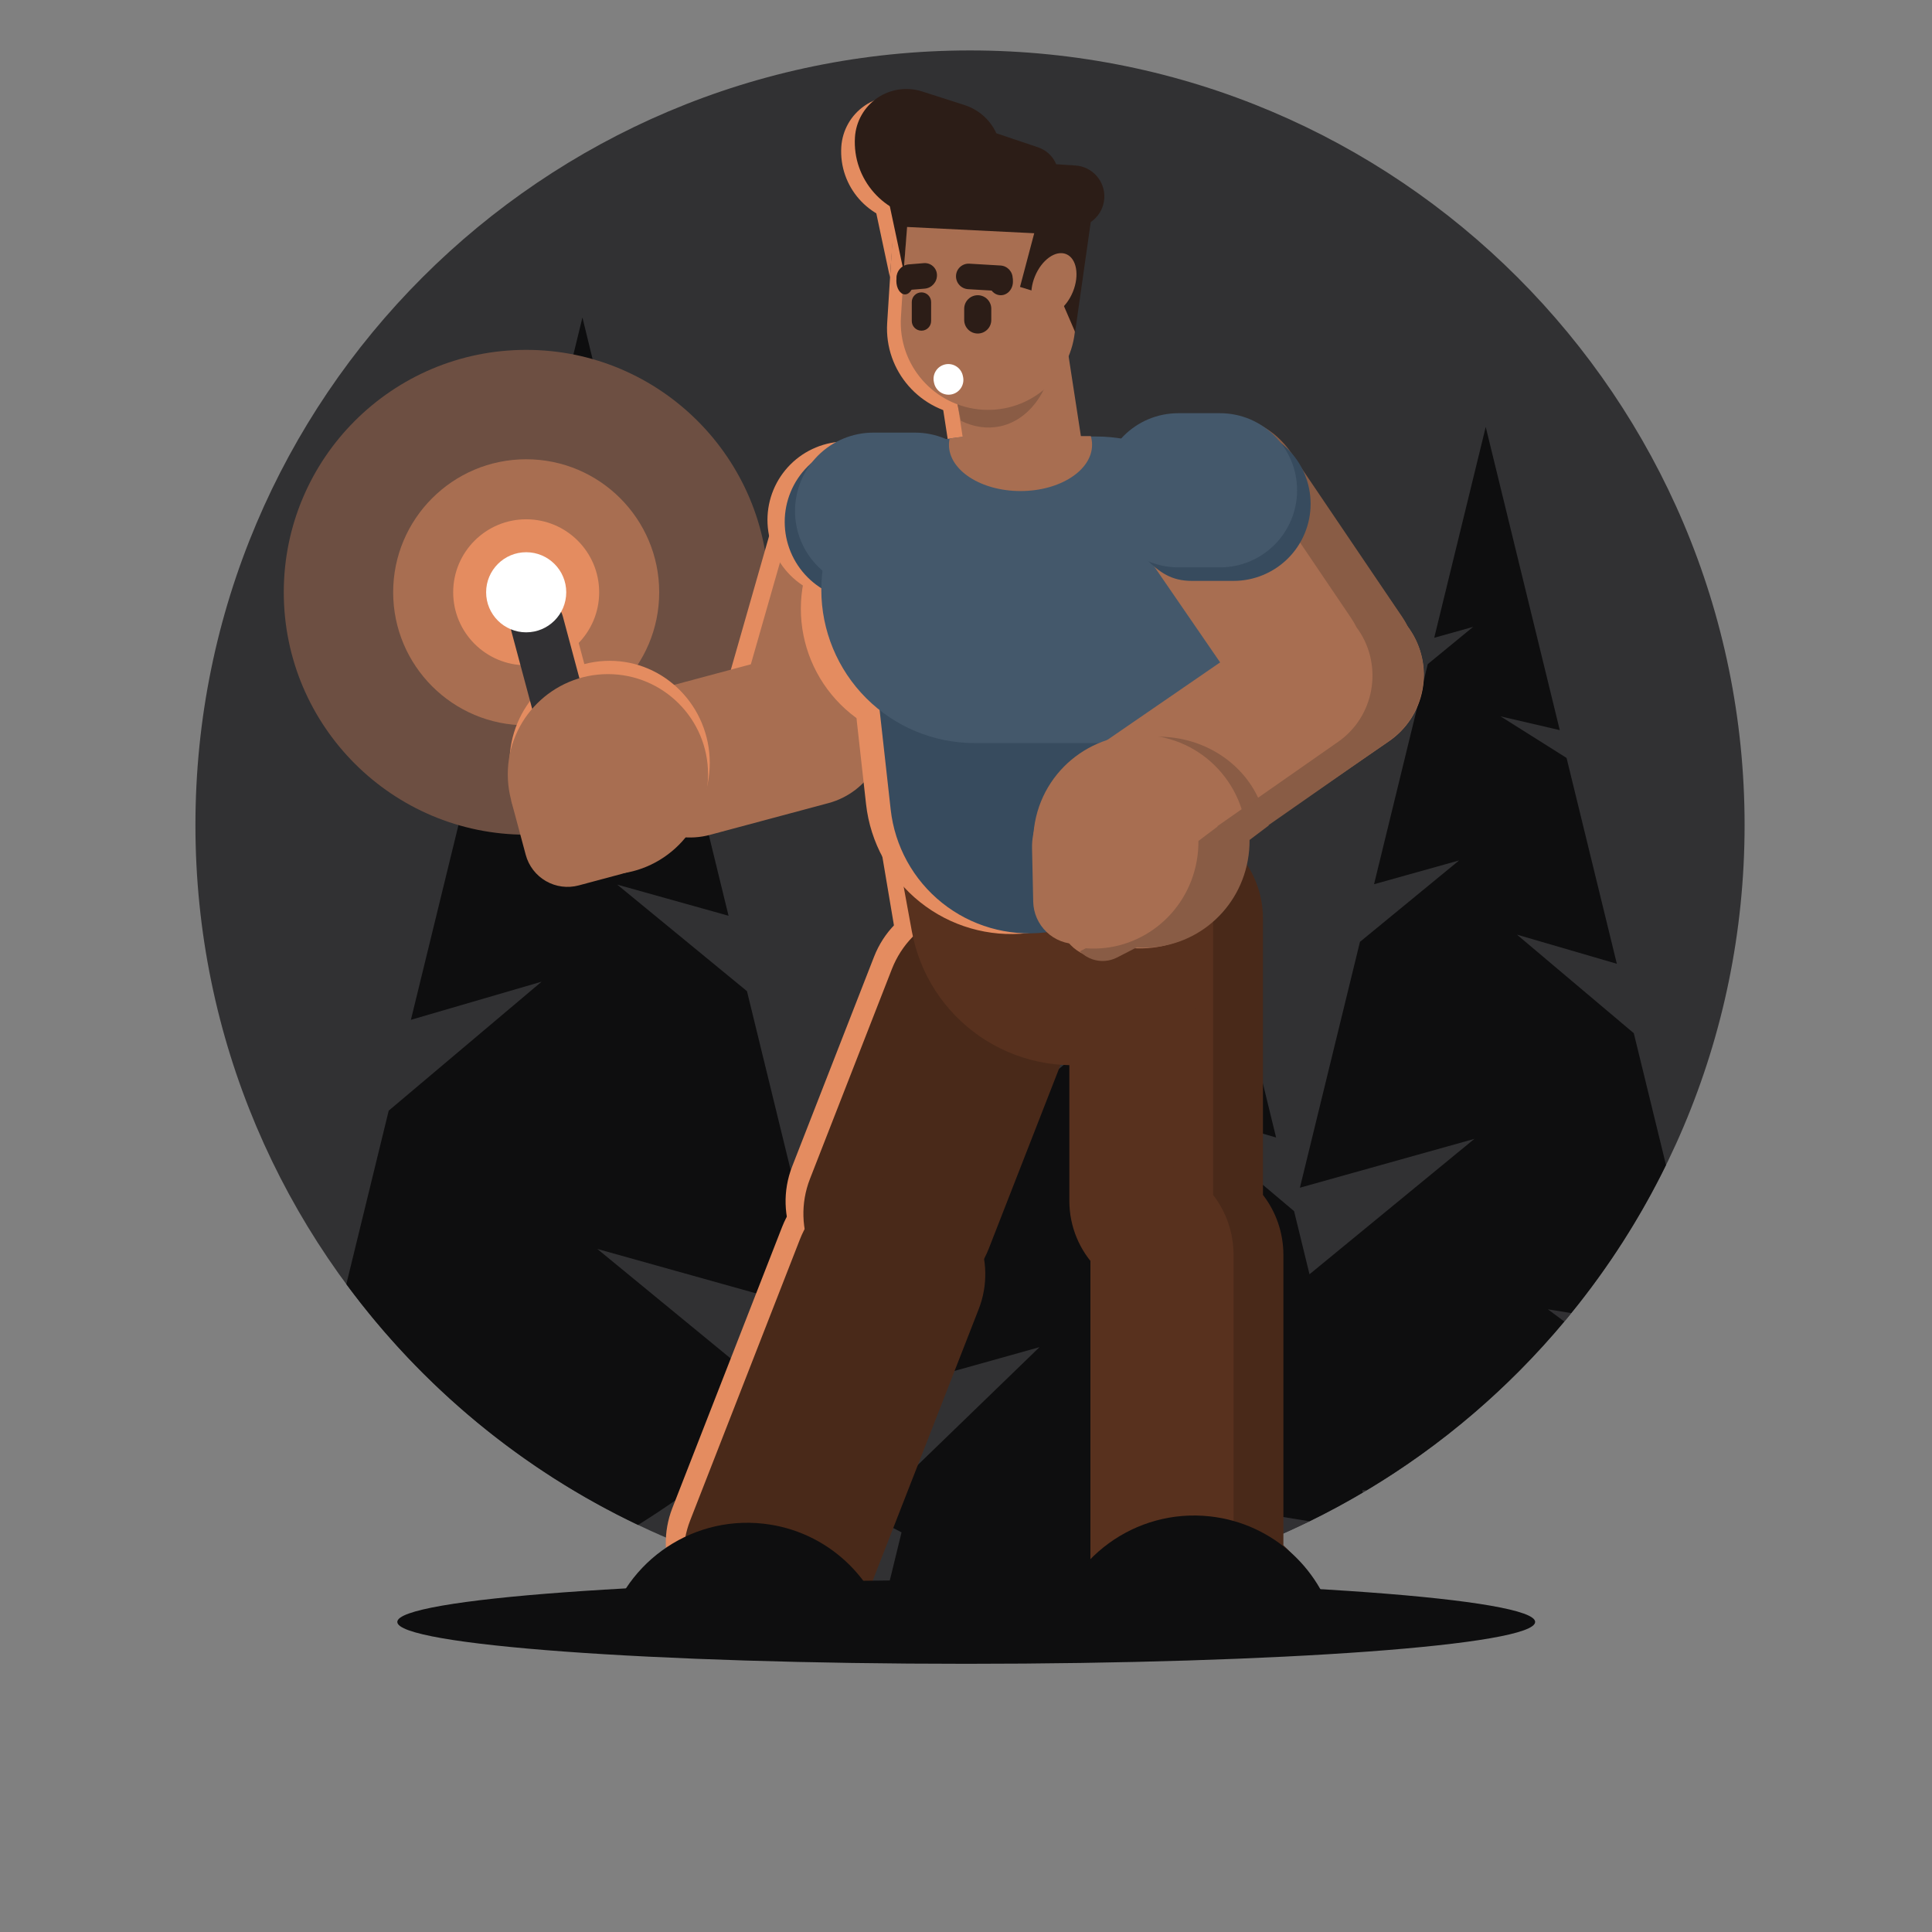 <?xml version="1.0" encoding="UTF-8" standalone="no"?>
<!-- Created with Inkscape (http://www.inkscape.org/) -->

<svg
   version="1.1"
   id="svg2"
   xml:space="preserve"
   width="666.667"
   height="666.667"
   viewBox="0 0 666.667 666.667"
   sodipodi:docname="notfound.svg"
   inkscape:version="1.1.2 (b8e25be833, 2022-02-05)"
   xmlns:inkscape="http://www.inkscape.org/namespaces/inkscape"
   xmlns:sodipodi="http://sodipodi.sourceforge.net/DTD/sodipodi-0.dtd"
   xmlns="http://www.w3.org/2000/svg"
   xmlns:svg="http://www.w3.org/2000/svg"><rect x="0" y="0" width="666.667" height="666.667" fill="#808080" stroke="none"/><defs
     id="defs6"><clipPath
       clipPathUnits="userSpaceOnUse"
       id="clipPath16"><path
         d="M 0,500 H 500 V 0 H 0 Z"
         id="path14" /></clipPath></defs><sodipodi:namedview
     id="namedview4"
     pagecolor="#505050"
     bordercolor="#ffffff"
     borderopacity="1"
     inkscape:pageshadow="0"
     inkscape:pageopacity="0"
     inkscape:pagecheckerboard="1"
     showgrid="false"
     inkscape:zoom="0.61724998"
     inkscape:cx="313.48725"
     inkscape:cy="311.05712"
     inkscape:window-width="1920"
     inkscape:window-height="1009"
     inkscape:window-x="-8"
     inkscape:window-y="-8"
     inkscape:window-maximized="1"
     inkscape:current-layer="g8" /><g
     id="g8"
     inkscape:groupmode="layer"
     inkscape:label="man-lost-in-the-forest-publicdomainvectors.org"
     transform="matrix(1.333,0,0,-1.333,0,666.667)"><g
       id="g1349"><path
         d="m 251.102,487.068 c 110.666,0 200.511,-89.846 200.511,-200.511 0,-110.666 -89.845,-200.513 -200.511,-200.513 -110.666,0 -200.512,89.847 -200.512,200.513 0,110.665 89.846,200.511 200.512,200.511"
         style="fill:#313133;fill-opacity:1;fill-rule:evenodd;stroke:none"
         id="path68" /><path
         d="m 338.986,106.32 c -4.413,-2.161 -8.918,-4.162 -13.507,-5.996 l -14.072,10.483 z"
         style="fill:#313033;fill-opacity:1;fill-rule:evenodd;stroke:none"
         id="path70" /><path
         d="m 353.821,114.369 -1.037,-0.614 -0.15,0.614 z"
         style="fill:#313033;fill-opacity:1;fill-rule:evenodd;stroke:none"
         id="path72" /><path
         d="m 406.743,160.211 -0.94,-1.168 -0.858,-1.015 -4.252,3.167 z"
         style="fill:#313033;fill-opacity:1;fill-rule:evenodd;stroke:none"
         id="path74" /><path
         d="m 285.624,156.023 -0.538,-3.474 6.139,5.042 z m -16.535,-4.627 -25.761,-7.208 16.483,67.491 27.229,22.36 -23.363,-6.539 14.761,60.436 12.436,10.211 -10.671,-2.985 14.137,57.88 20.329,-83.235 -16.245,3.774 18.109,-11.408 13.803,-56.509 -27.428,8.002 32.083,-27.062 3.991,-16.343 42.68,35.048 -45.163,-12.638 15.543,63.641 25.675,21.083 -22.03,-6.165 13.917,56.987 11.727,9.63 -10.062,-2.816 13.331,54.577 19.17,-78.485 -15.32,3.558 17.077,-10.755 13.016,-53.287 -25.864,7.546 30.253,-25.519 8.337,-34.133 c -6.726,-13.731 -14.976,-26.584 -24.526,-38.322 l -6.05,0.984 4.252,-3.167 c -14.433,-17.261 -31.716,-32.059 -51.124,-43.659 h -1.187 l 0.15,-0.614 c -4.489,-2.652 -9.091,-5.134 -13.798,-7.435 l -27.579,4.487 14.072,-10.483 C 309.552,93.943 292.622,89.554 274.995,87.456 l -0.796,-5.132 -8.235,4.264 c -4.905,-0.36 -9.862,-0.544 -14.862,-0.544 -7.327,0 -14.56,0.394 -21.689,1.174 l 3.967,16.239 -8.999,4.658 z"
         style="fill:#0e0e0f;fill-opacity:1;fill-rule:evenodd;stroke:none"
         id="path76" /><path
         d="m 89.654,167.704 10.969,44.912 39.579,33.386 -33.835,-9.872 17.027,69.713 22.34,14.071 -20.042,-4.656 25.08,102.68 17.44,-71.402 -13.164,3.684 15.34,-12.599 18.21,-74.554 -28.822,8.066 33.59,-27.582 20.335,-83.258 -59.087,16.532 49.837,-40.925 c -12.003,-11.435 -25.153,-21.678 -39.266,-30.529 -30.04,14.28 -55.975,35.811 -75.531,62.333"
         style="fill:#0e0e0f;fill-opacity:1;fill-rule:evenodd;stroke:none"
         id="path78" /><path
         d="m 136.21,409.557 c 34.634,0 62.752,-28.118 62.752,-62.752 0,-34.634 -28.118,-62.752 -62.752,-62.752 -34.634,0 -62.752,28.118 -62.752,62.752 0,34.634 28.118,62.752 62.752,62.752"
         style="fill:#6d4f42;fill-opacity:1;fill-rule:evenodd;stroke:none"
         id="path80" /><path
         d="m 136.21,381.239 c 19.004,0 34.435,-15.428 34.435,-34.434 0,-19.004 -15.431,-34.435 -34.435,-34.435 -19.005,0 -34.434,15.431 -34.434,34.435 0,19.006 15.429,34.434 34.434,34.434"
         style="fill:#a86e51;fill-opacity:1;fill-rule:evenodd;stroke:none"
         id="path82" /><path
         d="m 136.21,365.7 c 10.429,0 18.895,-8.466 18.895,-18.895 0,-10.428 -8.466,-18.895 -18.895,-18.895 -10.429,0 -18.896,8.467 -18.896,18.895 0,10.429 8.467,18.895 18.896,18.895"
         style="fill:#e48c60;fill-opacity:1;fill-rule:evenodd;stroke:none"
         id="path84" /><path
         d="m 224.533,305.204 c -1.456,-5.088 -4.872,-9.389 -9.499,-11.957 -4.627,-2.568 -10.083,-3.194 -15.17,-1.74 l -0.002,10e-4 c -5.087,1.455 -9.388,4.871 -11.957,9.498 -2.568,4.626 -3.194,10.083 -1.739,15.171 4.581,16.015 11.077,38.734 15.658,54.748 1.454,5.088 4.871,9.388 9.498,11.957 4.626,2.57 10.082,3.195 15.17,1.74 h 0.001 c 5.088,-1.455 9.388,-4.872 11.959,-9.497 2.567,-4.627 3.193,-10.084 1.737,-15.171 -4.58,-16.017 -11.077,-38.733 -15.656,-54.75"
         style="fill:#e48c60;fill-opacity:1;fill-rule:evenodd;stroke:none"
         id="path86" /><path
         d="m 272.163,411.148 -29.928,-4.607 4.475,-29.073 29.93,4.607 z"
         style="fill:#e48c60;fill-opacity:1;fill-rule:evenodd;stroke:none"
         id="path88" /><path
         d="m 277.251,453.227 -45.102,2.84 c 0,0 -1.373,-21.792 -2.491,-39.559 -0.783,-12.454 8.677,-23.186 21.131,-23.97 v -0.001 c 12.455,-0.783 23.187,8.677 23.972,21.132 1.118,17.767 2.49,39.558 2.49,39.558"
         style="fill:#e48c60;fill-opacity:1;fill-rule:evenodd;stroke:none"
         id="path90" /><path
         d="m 230.367,428.329 -3.7,17.4 16.873,2.633 28.704,-2.028 7.071,-1.548 -4.571,-32.131 -3.614,8.378 -10.649,3.289 3.679,13.896 -32.912,1.623 z"
         style="fill:#e48c60;fill-opacity:1;fill-rule:evenodd;stroke:none"
         id="path92" /><path
         d="m 233.411,386.518 c 5.386,0 10.549,-2.139 14.357,-5.946 3.805,-3.807 5.946,-8.97 5.946,-14.355 0,-5.384 -2.141,-10.548 -5.946,-14.356 -3.808,-3.806 -8.971,-5.945 -14.357,-5.945 H 222.68 c -5.383,0 -10.547,2.139 -14.354,5.945 -3.808,3.808 -5.947,8.972 -5.947,14.356 0,5.385 2.139,10.548 5.947,14.355 3.807,3.807 8.971,5.946 14.354,5.946 z"
         style="fill:#e48c60;fill-opacity:1;fill-rule:evenodd;stroke:none"
         id="path94" /><path
         d="m 276.818,260.38 c 0,6.589 2.618,12.907 7.277,17.566 4.658,4.659 10.976,7.276 17.565,7.276 h 10e-4 c 6.587,0 12.907,-2.617 17.567,-7.276 4.657,-4.659 7.275,-10.977 7.275,-17.566 v -71.134 c 0,-6.588 -2.618,-12.907 -7.275,-17.566 -4.66,-4.658 -10.98,-7.275 -17.567,-7.275 h -10e-4 c -6.589,0 -12.907,2.617 -17.565,7.275 -4.659,4.659 -7.277,10.978 -7.277,17.566 z"
         style="fill:#58311e;fill-opacity:1;fill-rule:evenodd;stroke:none"
         id="path96" /><path
         d="m 282.271,173.292 c 0,13.719 11.123,24.841 24.842,24.841 h 10e-4 c 13.719,0 24.841,-11.122 24.841,-24.841 V 95.699 c 0,-13.719 -11.122,-24.842 -24.841,-24.842 h -10e-4 c -13.719,0 -24.842,11.123 -24.842,24.842 z"
         style="fill:#58311e;fill-opacity:1;fill-rule:evenodd;stroke:none"
         id="path98" /><path
         d="m 226.264,252.471 c 4.989,12.781 19.395,19.095 32.175,14.104 h 10e-4 c 12.78,-4.989 19.095,-19.395 14.105,-32.175 -6.36,-16.288 -14.839,-38.001 -21.196,-54.29 -4.991,-12.779 -19.398,-19.094 -32.176,-14.104 h -0.002 c -12.78,4.99 -19.094,19.395 -14.105,32.176 6.359,16.288 14.838,38.002 21.198,54.289"
         style="fill:#e48c60;fill-opacity:1;fill-rule:evenodd;stroke:none"
         id="path100" /><path
         d="m 202.464,182.521 c 2.396,6.138 7.133,11.073 13.166,13.717 6.035,2.645 12.872,2.784 19.009,0.389 h 10e-4 c 6.137,-2.397 11.071,-7.133 13.716,-13.167 2.646,-6.034 2.786,-12.871 0.39,-19.01 -8.196,-20.991 -20.217,-51.776 -28.413,-72.767 -2.397,-6.137 -7.132,-11.071 -13.167,-13.716 -6.034,-2.646 -12.871,-2.785 -19.008,-0.389 h -0.002 c -6.137,2.397 -11.071,7.132 -13.716,13.167 -2.645,6.033 -2.785,12.871 -0.388,19.008 8.195,20.992 20.216,51.776 28.412,72.768"
         style="fill:#e48c60;fill-opacity:1;fill-rule:evenodd;stroke:none"
         id="path102" /><path
         d="m 230.875,249.268 c 4.99,12.781 19.395,19.096 32.175,14.107 0,-0.002 0,-0.002 0.002,-0.002 12.779,-4.99 19.094,-19.394 14.104,-32.175 -6.359,-16.289 -14.837,-38.002 -21.197,-54.29 -4.99,-12.78 -19.396,-19.095 -32.175,-14.105 l -0.002,0.001 c -12.779,4.99 -19.094,19.395 -14.104,32.175 6.359,16.288 14.838,38.001 21.197,54.289"
         style="fill:#492919;fill-opacity:1;fill-rule:evenodd;stroke:none"
         id="path104" /><path
         d="m 207.076,179.319 c 2.396,6.137 7.132,11.072 13.166,13.716 6.034,2.646 12.872,2.785 19.009,0.39 0,-0.001 0.001,-0.001 0.001,-0.001 6.137,-2.396 11.07,-7.133 13.716,-13.167 2.645,-6.033 2.785,-12.871 0.388,-19.009 -8.195,-20.991 -20.216,-51.777 -28.412,-72.769 -2.396,-6.135 -7.132,-11.07 -13.167,-13.715 -6.033,-2.645 -12.871,-2.785 -19.008,-0.389 h -0.001 c -6.138,2.396 -11.07,7.133 -13.717,13.167 -2.645,6.033 -2.785,12.872 -0.387,19.009 8.195,20.991 20.216,51.776 28.412,72.768"
         style="fill:#492919;fill-opacity:1;fill-rule:evenodd;stroke:none"
         id="path106" /><path
         d="m 230.207,76.079 c -3.23,15.454 -16.077,27.789 -32.614,29.623 -19.391,2.151 -36.992,-10.898 -40.893,-29.623 z"
         style="fill:#0e0e0f;fill-opacity:1;fill-rule:evenodd;stroke:none"
         id="path108" /><path
         d="m 255.396,461.157 c -0.994,4.781 -4.486,8.658 -9.141,10.144 -3.019,0.965 -6.63,2.118 -10.227,3.267 -4.113,1.313 -8.601,0.657 -12.166,-1.779 -3.565,-2.436 -5.809,-6.379 -6.081,-10.688 V 462.1 c -0.646,-10.286 7.166,-19.148 17.451,-19.795 2.479,-0.157 5.01,-0.316 7.458,-0.47 4.031,-0.254 7.952,1.389 10.598,4.442 2.647,3.052 3.715,7.165 2.892,11.121 -0.271,1.299 -0.534,2.567 -0.784,3.759"
         style="fill:#e48c60;fill-opacity:1;fill-rule:evenodd;stroke:none"
         id="path110" /><path
         d="m 233.691,288.757 -6.837,-1.156 5.726,-33.969 5.825,7.226 z"
         style="fill:#e48c60;fill-opacity:1;fill-rule:evenodd;stroke:none"
         id="path112" /><path
         d="m 314.563,299.455 -83.132,-15.236 c 0,0 2.132,-11.637 4.617,-25.195 2.02,-11.023 8.338,-20.794 17.561,-27.161 9.224,-6.365 20.6,-8.808 31.622,-6.787 h 0.001 c 11.024,2.021 20.793,8.337 27.161,17.562 6.367,9.223 8.808,20.598 6.788,31.623 -2.485,13.556 -4.618,25.194 -4.618,25.194"
         style="fill:#58311e;fill-opacity:1;fill-rule:evenodd;stroke:none"
         id="path114" /><path
         d="m 229.981,307.562 c -1.456,-5.088 -4.871,-9.389 -9.498,-11.957 -4.626,-2.568 -10.084,-3.195 -15.17,-1.74 v 0.002 c -5.088,1.454 -9.391,4.87 -11.959,9.497 -2.569,4.625 -3.193,10.083 -1.739,15.171 4.58,16.015 11.076,38.733 15.657,54.748 1.457,5.088 4.872,9.389 9.498,11.957 4.626,2.569 10.084,3.195 15.171,1.739 h 0.002 c 5.087,-1.455 9.389,-4.871 11.957,-9.497 2.568,-4.627 3.194,-10.084 1.739,-15.171 -4.581,-16.016 -11.077,-38.733 -15.658,-54.749"
         style="fill:#a86e51;fill-opacity:1;fill-rule:evenodd;stroke:none"
         id="path116" /><path
         d="m 204.128,330.774 c 5.112,1.37 10.559,0.652 15.142,-1.994 4.582,-2.645 7.926,-7.002 9.295,-12.113 v -10e-4 c 1.37,-5.112 0.653,-10.558 -1.993,-15.14 -2.646,-4.583 -7.004,-7.927 -12.115,-9.297 -9.577,-2.565 -21.116,-5.657 -30.69,-8.224 -5.111,-1.369 -10.558,-0.651 -15.141,1.995 -4.582,2.646 -7.926,7.002 -9.296,12.114 -1.37,5.112 -0.652,10.558 1.994,15.141 2.645,4.583 7.003,7.926 12.114,9.296 9.575,2.565 21.114,5.657 30.69,8.223"
         style="fill:#a86e51;fill-opacity:1;fill-rule:evenodd;stroke:none"
         id="path118" /><path
         d="m 229.699,385.839 c 5.385,0 10.548,-2.138 14.356,-5.945 3.807,-3.808 5.946,-8.972 5.946,-14.355 v -0.002 c 0,-5.383 -2.139,-10.547 -5.946,-14.354 -3.808,-3.808 -8.971,-5.946 -14.356,-5.946 h -10.731 c -5.384,0 -10.547,2.138 -14.355,5.946 -3.807,3.807 -5.946,8.971 -5.946,14.354 v 0.002 c 0,5.383 2.139,10.547 5.946,14.355 3.808,3.807 8.971,5.945 14.355,5.945 z"
         style="fill:#e48c60;fill-opacity:1;fill-rule:evenodd;stroke:none"
         id="path120" /><path
         d="m 296.979,321.819 c -1.111,9.97 -6.135,19.09 -13.969,25.355 -7.835,6.265 -17.837,9.16 -27.806,8.051 -9.971,-1.111 -19.092,-6.135 -25.355,-13.97 -6.264,-7.834 -9.162,-17.837 -8.051,-27.806 0.786,-7.053 1.606,-14.427 2.391,-21.48 1.111,-9.97 6.135,-19.09 13.969,-25.354 7.835,-6.265 17.837,-9.161 27.808,-8.05 9.969,1.108 19.089,6.133 25.353,13.969 6.266,7.834 9.16,17.836 8.051,27.805 -0.785,7.053 -1.606,14.428 -2.391,21.48"
         style="fill:#e48c60;fill-opacity:1;fill-rule:evenodd;stroke:none"
         id="path122" /><path
         d="m 322.755,342.54 c 0,9.284 -3.69,18.189 -10.254,24.755 -6.565,6.565 -15.471,10.253 -24.755,10.253 h -45.427 c -9.285,0 -18.19,-3.688 -24.755,-10.253 -6.564,-6.566 -10.253,-15.471 -10.253,-24.755 0,-9.286 3.689,-18.19 10.253,-24.755 6.565,-6.566 15.47,-10.254 24.755,-10.254 h 45.427 c 9.284,0 18.19,3.688 24.755,10.254 6.564,6.565 10.254,15.469 10.254,24.755"
         style="fill:#e48c60;fill-opacity:1;fill-rule:evenodd;stroke:none"
         id="path124" /><path
         d="m 234.165,385.323 c 5.384,0 10.548,-2.139 14.355,-5.946 3.807,-3.807 5.946,-8.971 5.946,-14.356 0,-5.384 -2.139,-10.548 -5.946,-14.354 -3.807,-3.808 -8.971,-5.946 -14.355,-5.946 h -10.733 c -5.383,0 -10.547,2.138 -14.354,5.946 -3.808,3.806 -5.947,8.97 -5.947,14.354 0,5.385 2.139,10.549 5.947,14.356 3.807,3.807 8.971,5.946 14.354,5.946 z"
         style="fill:#374b5e;fill-opacity:1;fill-rule:evenodd;stroke:none"
         id="path126" /><path
         d="m 236.831,388.138 c 5.384,0 10.547,-2.139 14.355,-5.946 3.807,-3.807 5.946,-8.971 5.946,-14.355 0,-5.385 -2.139,-10.548 -5.946,-14.356 -3.808,-3.806 -8.971,-5.946 -14.355,-5.946 h -10.732 c -5.384,0 -10.547,2.14 -14.354,5.946 -3.808,3.808 -5.947,8.971 -5.947,14.356 0,5.384 2.139,10.548 5.947,14.355 3.807,3.807 8.97,5.946 14.354,5.946 z"
         style="fill:#44586b;fill-opacity:1;fill-rule:evenodd;stroke:none"
         id="path128" /><path
         d="m 298.837,328.626 c -1.058,9.498 -5.845,18.186 -13.309,24.155 -7.462,5.968 -16.992,8.726 -26.488,7.67 v -0.002 c -9.498,-1.057 -18.186,-5.845 -24.154,-13.307 -5.969,-7.464 -8.727,-16.992 -7.669,-26.489 1.087,-9.762 2.264,-20.336 3.35,-30.098 1.058,-9.496 5.844,-18.186 13.309,-24.153 7.462,-5.968 16.991,-8.727 26.488,-7.669 h 0.001 c 9.497,1.057 18.186,5.844 24.154,13.307 5.967,7.463 8.727,16.991 7.669,26.489 -1.086,9.762 -2.264,20.336 -3.351,30.097"
         style="fill:#374b5e;fill-opacity:1;fill-rule:evenodd;stroke:none"
         id="path130" /><path
         d="m 323.44,347.453 c 0,10.524 -4.18,20.617 -11.622,28.058 -7.442,7.442 -17.535,11.622 -28.059,11.622 h -31.467 c -10.525,0 -20.618,-4.18 -28.061,-11.622 -7.442,-7.441 -11.622,-17.534 -11.622,-28.058 v -10e-4 c 0,-10.524 4.18,-20.618 11.622,-28.058 7.443,-7.443 17.536,-11.623 28.061,-11.623 h 31.467 c 10.524,0 20.617,4.18 28.059,11.623 7.442,7.44 11.622,17.534 11.622,28.058 z"
         style="fill:#44586b;fill-opacity:1;fill-rule:evenodd;stroke:none"
         id="path132" /><path
         d="m 275.989,412.019 -29.929,-4.607 4.475,-29.074 29.929,4.608 z"
         style="fill:#a86e51;fill-opacity:1;fill-rule:evenodd;stroke:none"
         id="path134" /><path
         d="m 139.484,345.418 c 1.775,0.476 3.666,0.226 5.258,-0.692 1.591,-0.919 2.752,-2.433 3.229,-4.207 2.239,-8.361 6.05,-22.58 8.29,-30.94 0.475,-1.775 0.226,-3.666 -0.693,-5.258 -0.919,-1.591 -2.432,-2.753 -4.206,-3.228 l -0.001,-0.001 c -1.776,-0.475 -3.667,-0.226 -5.259,0.694 -1.591,0.918 -2.752,2.431 -3.227,4.206 -2.241,8.36 -6.051,22.58 -8.291,30.939 -0.476,1.776 -0.227,3.667 0.692,5.258 0.919,1.592 2.432,2.753 4.208,3.229"
         style="fill:#e48c60;fill-opacity:1;fill-rule:evenodd;stroke:none"
         id="path136" /><path
         d="m 272.622,406.85 -1.163,5.484 -26.019,-5.517 3.316,-15.628 c 3.306,-1.619 6.791,-2.132 10.113,-1.427 5.019,1.064 9.253,4.818 11.77,10.436 0.92,2.055 1.584,4.298 1.983,6.652"
         style="fill:#8a5c45;fill-opacity:1;fill-rule:evenodd;stroke:none"
         id="path138" /><path
         d="m 280.813,454.757 -45.101,2.84 c 0,0 -1.371,-21.791 -2.491,-39.56 -0.784,-12.454 8.676,-23.185 21.132,-23.97 12.455,-0.784 23.186,8.677 23.97,21.132 1.118,17.766 2.49,39.558 2.49,39.558"
         style="fill:#a86e51;fill-opacity:1;fill-rule:evenodd;stroke:none"
         id="path140" /><path
         d="m 258.867,462.726 c -0.992,4.798 -4.488,8.693 -9.155,10.191 -3.24,1.041 -7.16,2.299 -11.006,3.534 -3.917,1.258 -8.196,0.638 -11.595,-1.68 -3.399,-2.318 -5.536,-6.076 -5.796,-10.181 -0.685,-10.882 7.581,-20.257 18.462,-20.943 2.155,-0.135 4.334,-0.273 6.45,-0.405 4.017,-0.254 7.922,1.381 10.563,4.422 2.642,3.04 3.713,7.137 2.898,11.08 -0.284,1.377 -0.561,2.721 -0.821,3.982"
         style="fill:#2c1d17;fill-opacity:1;fill-rule:evenodd;stroke:none"
         id="path142" /><path
         d="m 285.861,448.781 c 0.28,4.42 -3.08,8.228 -7.499,8.506 -10.689,0.673 -29.516,1.859 -40.206,2.531 -4.42,0.279 -8.227,-3.078 -8.506,-7.499 -0.278,-4.42 3.079,-8.228 7.498,-8.506 10.69,-0.673 29.517,-1.859 40.206,-2.533 4.42,-0.277 8.228,3.08 8.507,7.501"
         style="fill:#2c1d17;fill-opacity:1;fill-rule:evenodd;stroke:none"
         id="path144" /><path
         d="m 273.585,452.224 c 0.652,1.936 0.508,4.052 -0.4,5.882 -0.909,1.83 -2.507,3.224 -4.444,3.876 -7.669,2.581 -19.66,6.618 -27.329,9.2 -1.937,0.651 -4.053,0.506 -5.883,-0.401 -1.831,-0.909 -3.224,-2.507 -3.877,-4.443 v -0.001 c -0.652,-1.936 -0.508,-4.052 0.401,-5.883 0.908,-1.83 2.507,-3.224 4.443,-3.875 7.669,-2.581 19.662,-6.618 27.331,-9.2 1.936,-0.652 4.052,-0.507 5.882,0.401 1.831,0.908 3.225,2.507 3.876,4.443 z"
         style="fill:#2c1d17;fill-opacity:1;fill-rule:evenodd;stroke:none"
         id="path146" /><path
         d="m 233.929,429.857 -3.699,17.401 16.872,2.634 28.706,-2.028 7.071,-1.548 -4.571,-32.131 -3.616,8.378 -10.646,3.289 3.677,13.896 -32.91,1.624 z"
         style="fill:#2c1d17;fill-opacity:1;fill-rule:evenodd;stroke:none"
         id="path148" /><path
         d="m 275.995,434.343 c 2.71,-1.109 3.485,-5.489 1.73,-9.775 -1.754,-4.285 -5.379,-6.864 -8.088,-5.754 -2.709,1.109 -3.485,5.489 -1.729,9.775 1.755,4.285 5.378,6.864 8.087,5.754"
         style="fill:#a86e51;fill-opacity:1;fill-rule:evenodd;stroke:none"
         id="path150" /><path
         d="m 362.866,340.459 c 7.109,-10.339 4.488,-24.482 -5.85,-31.59 -10.34,-7.107 -24.485,-4.488 -31.591,5.852 -8.775,12.765 -20.35,29.602 -29.123,42.367 -7.109,10.34 -4.488,24.482 5.85,31.59 h 0.001 c 10.339,7.108 24.484,4.487 31.591,-5.852 8.775,-12.764 20.349,-29.602 29.122,-42.367"
         style="fill:#a86e51;fill-opacity:1;fill-rule:evenodd;stroke:none"
         id="path152" /><path
         d="m 305.692,271.207 c -4.545,-3.125 -10.144,-4.316 -15.567,-3.311 -5.424,1.005 -10.226,4.122 -13.349,8.666 v 0.002 c -3.125,4.545 -4.316,10.144 -3.31,15.567 1.004,5.423 4.121,10.224 8.666,13.348 15.545,10.686 38.341,26.355 53.884,37.041 4.546,3.124 10.144,4.315 15.567,3.31 5.424,-1.005 10.224,-4.122 13.349,-8.666 v -10e-4 c 3.125,-4.545 4.315,-10.145 3.311,-15.567 -1.005,-5.424 -4.124,-10.226 -8.668,-13.349 -15.544,-10.685 -38.339,-26.355 -53.883,-37.04"
         style="fill:#a86e51;fill-opacity:1;fill-rule:evenodd;stroke:none"
         id="path154" /><path
         d="m 282.373,387.232 c 0.214,-0.727 0.324,-1.475 0.324,-2.241 0,-6.612 -8.301,-11.98 -18.524,-11.98 -10.225,0 -18.527,5.368 -18.527,11.98 0,0.539 0.055,1.069 0.162,1.588 2.351,0.431 4.751,0.653 7.172,0.653 z"
         style="fill:#a86e51;fill-opacity:1;fill-rule:evenodd;stroke:none"
         id="path156" /><path
         d="m 183.731,302.615 c 0,14.599 -11.614,26.451 -25.92,26.451 -14.307,0 -25.922,-11.852 -25.922,-26.451 0,-14.599 11.615,-26.452 25.922,-26.452 14.306,0 25.92,11.853 25.92,26.452"
         style="fill:#e48c60;fill-opacity:1;fill-rule:evenodd;stroke:none"
         id="path158" /><path
         d="m 137.222,345.418 c 1.774,0.476 3.666,0.226 5.258,-0.692 1.59,-0.919 2.752,-2.433 3.228,-4.207 2.24,-8.361 6.05,-22.58 8.29,-30.94 0.476,-1.775 0.227,-3.666 -0.692,-5.258 -0.919,-1.591 -2.432,-2.753 -4.207,-3.228 0,-0.001 0,-0.001 -0.002,-0.001 -1.774,-0.475 -3.665,-0.226 -5.257,0.694 -1.591,0.918 -2.752,2.431 -3.228,4.206 -2.241,8.36 -6.05,22.58 -8.291,30.939 -0.474,1.776 -0.225,3.667 0.692,5.258 0.92,1.592 2.433,2.753 4.208,3.229 z"
         style="fill:#313033;fill-opacity:1;fill-rule:evenodd;stroke:none"
         id="path160" /><path
         d="m 183.289,299.699 c 0,14.305 -11.615,25.921 -25.921,25.921 -14.306,0 -25.922,-11.616 -25.922,-25.921 0,-14.307 11.616,-25.922 25.922,-25.922 14.306,0 25.921,11.615 25.921,25.922"
         style="fill:#a86e51;fill-opacity:1;fill-rule:evenodd;stroke:none"
         id="path162" /><path
         d="m 330.576,79.941 c -1.593,7.854 -5.596,14.903 -11.254,20.177 v 75.153 c 0,5.676 -1.884,11.149 -5.294,15.537 0.002,0.138 0.004,0.279 0.004,0.42 v 71.132 c 0,6.589 -2.54,12.907 -7.059,17.566 -2.964,3.054 -6.62,5.232 -10.593,6.362 2.083,0.605 4.253,0.915 6.452,0.915 h 0.001 c 6.393,0 12.522,-2.618 17.043,-7.277 4.52,-4.659 7.06,-10.977 7.06,-17.566 v -71.132 c 0,-0.141 -10e-4,-0.282 -0.003,-0.42 3.41,-4.388 5.294,-9.861 5.294,-15.537 v -75.153 c 5.658,-5.274 9.661,-12.323 11.253,-20.177 z"
         style="fill:#492919;fill-opacity:1;fill-rule:evenodd;stroke:none"
         id="path164" /><path
         d="m 345.867,77.961 c -3.232,15.453 -16.078,27.789 -32.615,29.624 -19.392,2.149 -36.992,-10.9 -40.892,-29.624 z"
         style="fill:#0e0e0f;fill-opacity:1;fill-rule:evenodd;stroke:none"
         id="path166" /><path
         d="m 250.121,91.104 c 81.282,0 147.273,-4.858 147.273,-10.84 0,-5.982 -65.991,-10.837 -147.273,-10.837 -81.283,0 -147.274,4.855 -147.274,10.837 0,5.982 65.991,10.84 147.274,10.84"
         style="fill:#0e0e0f;fill-opacity:1;fill-rule:evenodd;stroke:none"
         id="path168" /><path
         d="m 244.681,405.798 c 0.992,0.216 2.031,0.027 2.887,-0.523 0.854,-0.549 1.456,-1.417 1.672,-2.41 0.02,-0.089 0.039,-0.178 0.058,-0.268 0.215,-0.993 0.028,-2.032 -0.522,-2.886 -0.55,-0.856 -1.417,-1.457 -2.41,-1.672 0,-10e-4 -0.001,-10e-4 -0.001,-10e-4 -0.993,-0.215 -2.032,-0.028 -2.887,0.522 -0.855,0.55 -1.456,1.417 -1.673,2.411 -0.019,0.089 -0.038,0.178 -0.057,0.268 -0.216,0.992 -0.029,2.032 0.521,2.886 0.55,0.855 1.418,1.457 2.41,1.673 z"
         style="fill:#ffffff;fill-opacity:1;fill-rule:evenodd;stroke:none"
         id="path170" /><path
         d="m 136.21,357.173 c 5.723,0 10.368,-4.645 10.368,-10.368 0,-5.723 -4.645,-10.368 -10.368,-10.368 -5.723,0 -10.369,4.645 -10.369,10.368 0,5.723 4.646,10.368 10.369,10.368"
         style="fill:#ffffff;fill-opacity:1;fill-rule:evenodd;stroke:none"
         id="path172" /><path
         d="m 175.865,304.576 c 0,0 0.341,-1.269 0.866,-3.235 1.539,-5.741 0.735,-11.859 -2.238,-17.007 -2.972,-5.149 -7.869,-8.904 -13.611,-10.443 -3.844,-1.03 -7.693,-2.061 -11.067,-2.965 -2.872,-0.769 -5.93,-0.366 -8.504,1.12 -2.574,1.486 -4.452,3.934 -5.221,6.805 -1.798,6.71 -3.768,14.059 -3.768,14.059 z"
         style="fill:#a86e51;fill-opacity:1;fill-rule:evenodd;stroke:none"
         id="path174" /><path
         d="m 283.756,297.866 h -10e-4 c -4.499,-0.097 -8.776,-1.979 -11.888,-5.228 -3.112,-3.251 -4.805,-7.605 -4.708,-12.104 0.1,-4.651 0.208,-9.576 0.301,-13.815 0.064,-2.972 1.307,-5.797 3.453,-7.851 2.147,-2.056 5.023,-3.175 7.995,-3.11 3.16,0.07 5.759,0.126 5.759,0.126 z"
         style="fill:#a86e51;fill-opacity:1;fill-rule:evenodd;stroke:none"
         id="path176" /><path
         d="m 278.247,289.788 h -0.001 c -4.015,-2.033 -7.057,-5.578 -8.458,-9.854 -1.401,-4.276 -1.047,-8.934 0.987,-12.949 1.504,-2.97 3.047,-6.016 4.439,-8.766 2.797,-5.522 9.54,-7.73 15.061,-4.935 2.823,1.429 5.14,2.604 5.14,2.604 z"
         style="fill:#a86e51;fill-opacity:1;fill-rule:evenodd;stroke:none"
         id="path178" /><path
         d="m 289.654,307.612 c 4.09,1.522 8.65,2.147 13.369,1.644 13.231,-1.41 23.373,-11.228 24.755,-22.993 l -15.959,-11.847 c -8.868,-6.585 -21.962,-5.191 -29.243,3.114 -7.283,8.305 -5.997,20.373 2.871,26.959 z"
         style="fill:#8a5c45;fill-opacity:1;fill-rule:evenodd;stroke:none"
         id="path180" /><path
         d="m 300.124,309.431 c 14.998,-2.778 24.919,-17.211 22.142,-32.209 -2.779,-14.998 -17.211,-24.921 -32.21,-22.141 -14.999,2.778 -24.92,17.21 -22.142,32.209 2.778,14.998 17.211,24.92 32.21,22.141"
         style="fill:#a86e51;fill-opacity:1;fill-rule:evenodd;stroke:none"
         id="path182" /><path
         d="m 308.866,391.519 c 9.189,3.11 19.659,-0.16 25.421,-8.679 8.621,-12.744 19.992,-29.556 28.612,-42.299 0.553,-0.817 1.046,-1.659 1.481,-2.518 0.187,-0.253 0.37,-0.511 0.548,-0.774 6.393,-9.449 4.036,-22.375 -5.262,-28.871 l -31.254,-21.833 0.013,-0.116 -4.958,-3.742 c 0.014,-1.741 -0.134,-3.51 -0.457,-5.286 -2.549,-13.972 -15.065,-23.531 -28.701,-22.494 l -5.116,-2.634 c -1.971,-1.014 -4.259,-1.191 -6.36,-0.492 -1.26,0.42 -2.39,1.133 -3.305,2.073 l 1.544,0.794 c 13.638,-1.038 26.156,8.521 28.701,22.495 0.324,1.777 0.473,3.544 0.458,5.285 l 4.958,3.741 -0.013,0.117 31.255,21.833 c 9.298,6.495 11.654,19.422 5.262,28.871 -0.179,0.264 -0.362,0.522 -0.549,0.774 -0.435,0.861 -0.927,1.701 -1.48,2.517 -8.621,12.745 -19.992,29.555 -28.613,42.301 -3.043,4.497 -7.397,7.533 -12.185,8.937"
         style="fill:#895c45;fill-opacity:1;fill-rule:evenodd;stroke:none"
         id="path184" /><path
         d="m 319.321,389.657 c 5.292,0 10.368,-2.103 14.11,-5.844 3.742,-3.742 5.842,-8.816 5.842,-14.108 0,-5.292 -2.1,-10.367 -5.842,-14.108 -3.742,-3.742 -8.818,-5.844 -14.11,-5.844 h -10.802 c -5.292,0 -8.378,2.181 -12.12,5.923 -3.742,3.742 -7.832,8.737 -7.832,14.029 0,5.292 2.102,10.366 5.843,14.108 3.742,3.741 8.817,5.844 14.109,5.844 z"
         style="fill:#374b5e;fill-opacity:1;fill-rule:evenodd;stroke:none"
         id="path186" /><path
         d="m 315.817,393.161 c 11.019,0 19.953,-8.932 19.953,-19.952 v 0 c 0,-11.019 -8.934,-19.951 -19.953,-19.951 h -10.802 c -11.02,0 -19.953,8.932 -19.953,19.951 v 0 c 0,11.02 8.933,19.952 19.953,19.952 z"
         style="fill:#44586b;fill-opacity:1;fill-rule:evenodd;stroke:none"
         id="path188" /><path
         d="m 262.14,427.9 c 0.087,1.828 -1.313,3.386 -3.141,3.494 -2.406,0.142 -5.655,0.334 -8.064,0.476 -0.872,0.051 -1.727,-0.248 -2.378,-0.832 -0.65,-0.585 -1.039,-1.405 -1.08,-2.278 -0.088,-1.827 1.313,-3.386 3.139,-3.493 2.407,-0.143 5.656,-0.334 8.064,-0.477 0.872,-0.052 1.729,0.248 2.38,0.833 0.651,0.584 1.038,1.404 1.08,2.276 z"
         style="fill:#2c1d17;fill-opacity:1;fill-rule:evenodd;stroke:none"
         id="path190" /><path
         d="m 259.065,430.716 c 1.737,0 3.147,-1.572 3.147,-3.507 0,-1.937 -1.41,-3.507 -3.147,-3.507 -1.734,0 -3.143,1.57 -3.143,3.507 0,1.935 1.409,3.507 3.143,3.507"
         style="fill:#2c1d17;fill-opacity:1;fill-rule:evenodd;stroke:none"
         id="path192" /><path
         d="m 256.608,420.195 c 0,1.936 -1.569,3.507 -3.505,3.507 -1.938,0 -3.506,-1.571 -3.506,-3.507 v -2.903 c 0,-1.938 1.568,-3.506 3.506,-3.506 1.936,0 3.505,1.568 3.505,3.506 z"
         style="fill:#2c1d17;fill-opacity:1;fill-rule:evenodd;stroke:none"
         id="path194" /><path
         d="m 232.082,428.103 c -0.063,1.854 1.339,3.431 3.188,3.584 1.238,0.102 2.644,0.219 3.88,0.321 0.856,0.071 1.704,-0.212 2.345,-0.784 0.642,-0.571 1.022,-1.38 1.051,-2.239 0.062,-1.853 -1.339,-3.43 -3.189,-3.582 -1.237,-0.104 -2.643,-0.22 -3.879,-0.321 -0.856,-0.071 -1.705,0.211 -2.346,0.782 -0.642,0.572 -1.021,1.381 -1.05,2.239"
         style="fill:#2c1d17;fill-opacity:1;fill-rule:evenodd;stroke:none"
         id="path196" /><path
         d="m 234.274,430.93 c -1.238,0 -2.243,-1.571 -2.243,-3.507 0,-1.936 1.005,-3.506 2.243,-3.506 1.24,0 2.245,1.57 2.245,3.506 0,1.936 -1.005,3.507 -2.245,3.507"
         style="fill:#2c1d17;fill-opacity:1;fill-rule:evenodd;stroke:none"
         id="path198" /><path
         d="m 236.028,421.938 c 0,1.382 1.12,2.502 2.503,2.502 1.383,0 2.503,-1.12 2.503,-2.502 v -4.912 c 0,-1.382 -1.12,-2.502 -2.503,-2.502 -1.383,0 -2.503,1.12 -2.503,2.502 z"
         style="fill:#2c1d17;fill-opacity:1;fill-rule:evenodd;stroke:none"
         id="path200" /></g></g></svg>
